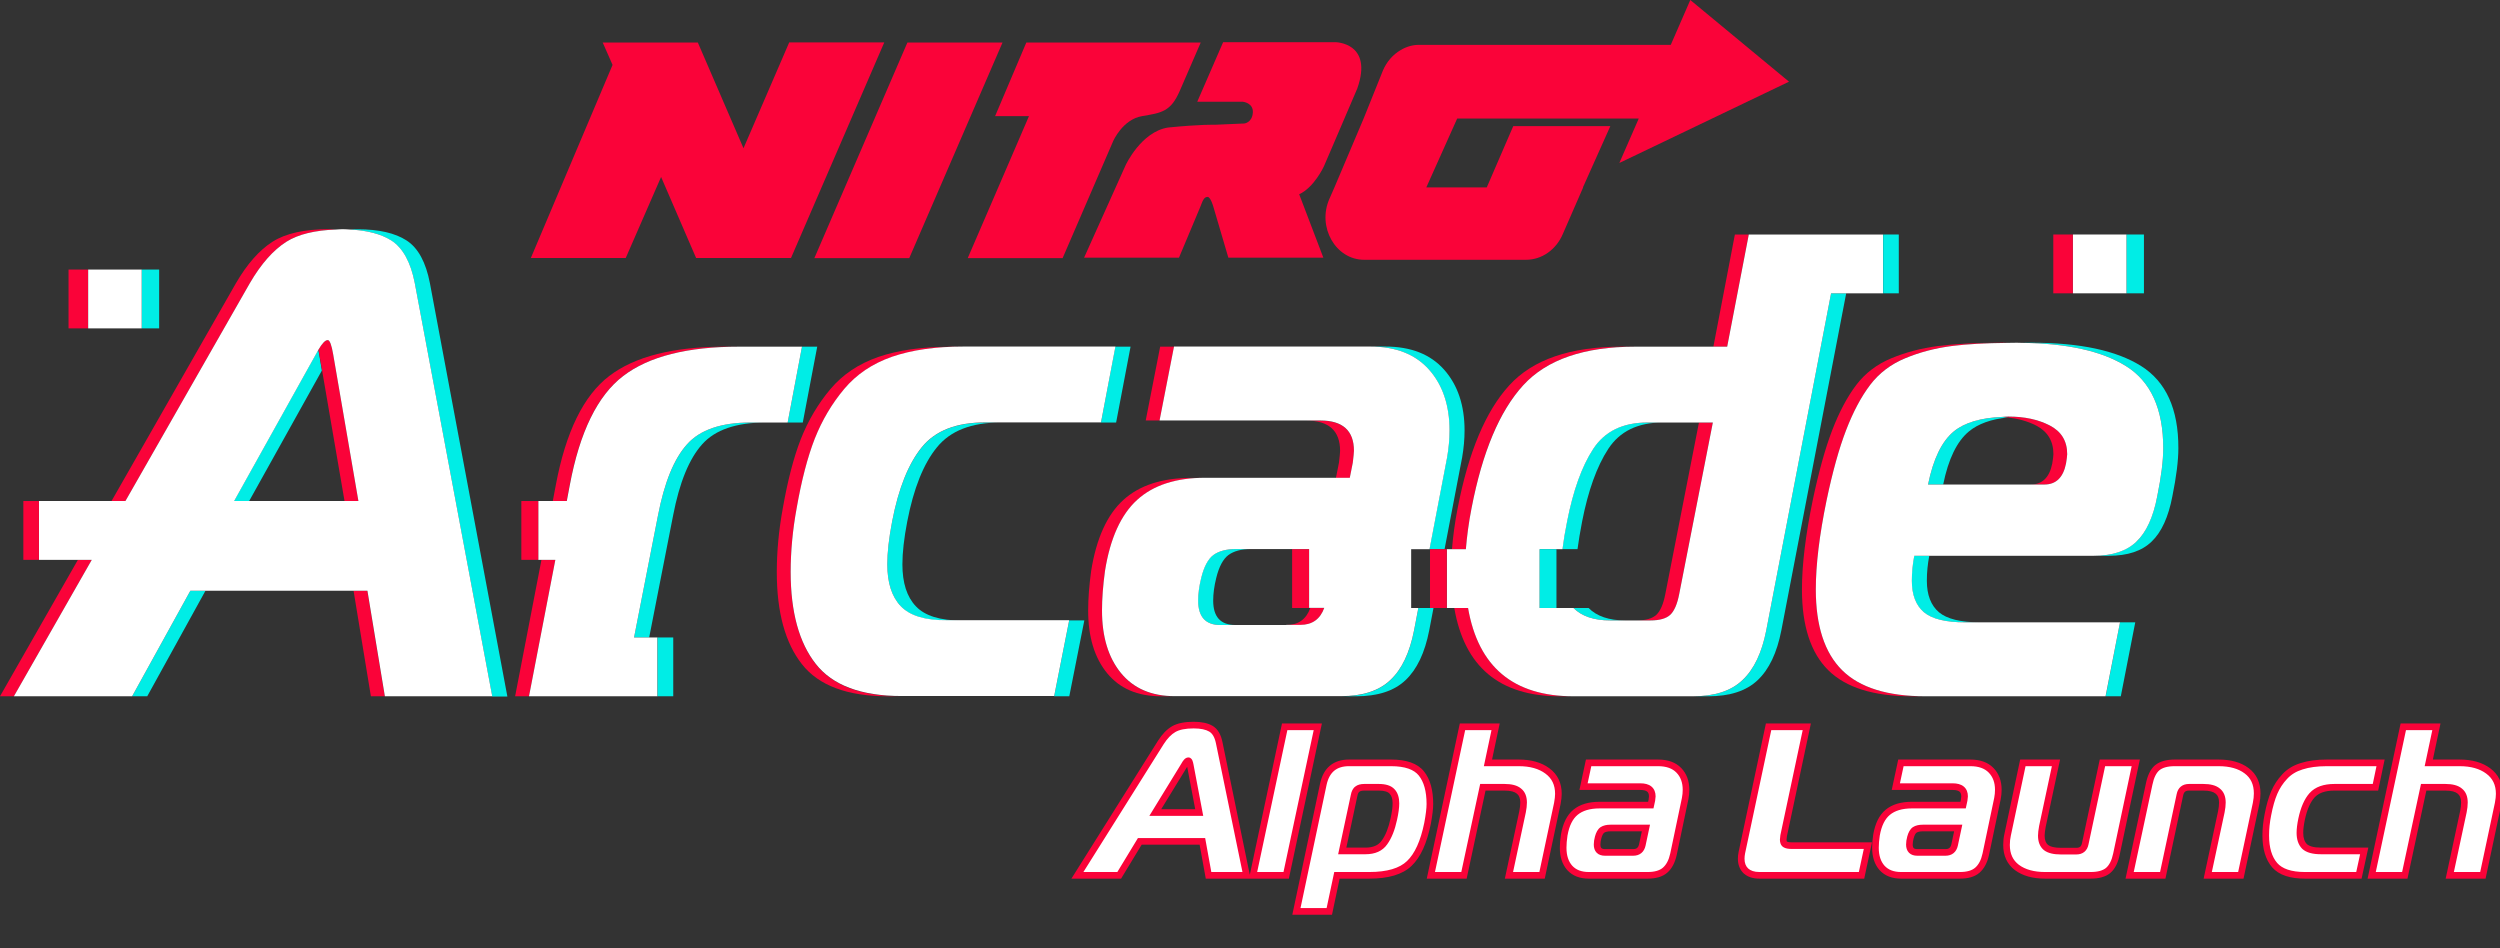 <svg width="377" height="143" viewBox="0 0 377 143" fill="none" xmlns="http://www.w3.org/2000/svg">
<rect x="0" y="0" width="377" height="143" fill="#333333" stroke="none"/>
<g clip-path="url(#clip0_5604_61147)">
<path d="M136.835 6.418L122.805 38.928H137.114L151.179 6.418H136.835Z" fill="#FA0339"/>
<path d="M119.004 6.418L112.12 22.356L105.235 6.418H90.891L92.373 9.789L80.051 38.908H94.36L99.693 26.686L104.974 38.908H119.283L133.348 6.398H119.004V6.418Z" fill="#FA0339"/>
<path d="M269.782 12.318L254.898 0L251.953 6.762H224.694H214.097H213.993C212.999 6.762 212.058 7.05 211.222 7.548C210.071 8.218 209.113 9.291 208.538 10.651L205.644 17.854L201.217 28.295L200.485 29.962C198.586 34.215 201.409 39.176 205.714 39.176H230.114C232.502 39.176 234.663 37.663 235.674 35.287L238.742 28.257H238.707L242.837 19.023H228.197L224.206 28.257H215.091L219.744 17.874H247.125L244.197 24.578L269.782 12.318Z" fill="#FA0339"/>
<path d="M172.232 17.51C175.177 17.012 176.537 16.839 177.896 13.736L181.068 6.418H154.768L150.062 17.51H155.169L152.398 23.947L145.932 38.928H160.241L167.857 21.303C167.857 21.303 169.269 18.008 172.232 17.51Z" fill="#FA0339"/>
<path d="M199.63 25.116L200.85 22.281L204.667 13.373C207.141 6.419 201.39 6.361 201.39 6.361H198.933H184.449L180.545 15.346H187.43C187.43 15.346 189.033 15.499 188.928 16.994C188.824 18.488 187.656 18.622 187.656 18.622L183.229 18.813C183.229 18.813 181.068 18.737 176.118 19.235C172.075 19.886 169.757 24.886 169.757 24.886L163.482 38.852H177.791L181.033 31.131C181.033 31.112 181.051 31.093 181.051 31.074C181.417 30.097 181.626 29.695 182.114 29.695C182.549 29.695 182.95 31.093 182.95 31.093L185.234 38.852H199.56L195.917 29.292C198.166 28.277 199.63 25.116 199.63 25.116Z" fill="#FA0339"/>
<path d="M221.902 76.647C223.541 68.16 226.12 61.973 229.693 58.103C233.249 54.214 238.896 52.279 246.616 52.279H244.525C236.804 52.279 231.157 54.214 227.602 58.103C224.046 61.992 221.449 68.16 219.811 76.647C219.375 78.869 219.114 80.919 218.957 82.816H221.048C221.205 80.919 221.484 78.869 221.902 76.647Z" fill="#FA0339"/>
<path d="M263.712 35.363H261.621L258.379 52.279H260.453L263.712 35.363Z" fill="#FA0339"/>
<path d="M221.396 91.686H219.305C220.838 100.555 226.119 105 235.217 105H237.309C228.211 105 222.912 100.555 221.396 91.686Z" fill="#FA0339"/>
<path d="M253.222 89.579L258.294 63.717H256.203L251.131 89.579C250.834 91.111 250.381 92.146 249.771 92.721C249.161 93.276 248.168 93.564 246.791 93.564H248.882C250.277 93.564 251.27 93.276 251.863 92.721C252.473 92.146 252.926 91.111 253.222 89.579Z" fill="#FA0339"/>
<path d="M276.122 44.234L266.345 95.058C265.683 98.449 264.497 100.939 262.772 102.568C261.047 104.196 258.572 105.001 255.312 105.001H257.596C260.855 105.001 263.347 104.196 265.055 102.568C266.781 100.939 267.966 98.449 268.628 95.058L278.406 44.234H276.122Z" fill="#00EDE6"/>
<path d="M237.273 91.686C238.511 92.931 240.358 93.563 242.816 93.563H245.099C242.642 93.563 240.794 92.931 239.557 91.686H237.273Z" fill="#00EDE6"/>
<path d="M238.584 78.638C239.49 74.002 240.797 70.343 242.523 67.7C244.248 65.056 246.967 63.715 250.714 63.715H248.431C244.684 63.715 241.965 65.037 240.24 67.7C238.514 70.343 237.207 74.002 236.301 78.638C235.987 80.171 235.76 81.569 235.604 82.814H237.887C238.061 81.55 238.288 80.171 238.584 78.638Z" fill="#00EDE6"/>
<path d="M266.349 95.057L276.126 44.233H278.41H283.969V35.363H280.118H277.834H275.743H275.098H266H264.292H263.717L260.458 52.279H258.367H248.903H246.62C238.899 52.279 233.252 54.214 229.696 58.103C226.141 61.992 223.544 68.16 221.906 76.647C221.47 78.869 221.208 80.919 221.052 82.815H218.96H218.176V91.685H219.291H221.383C222.916 100.555 228.197 104.999 237.295 104.999H239.578H253.208H255.299C258.558 104.999 261.051 104.195 262.759 102.566C264.501 100.938 265.687 98.428 266.349 95.057ZM246.794 93.562H245.103H242.82C240.363 93.562 238.515 92.93 237.278 91.685H234.733H232.189V82.815H234.733H235.622C235.779 81.57 236.005 80.172 236.319 78.639C237.225 74.003 238.533 70.344 240.258 67.7C241.983 65.057 244.702 63.716 248.45 63.716H250.733H256.205H258.297L253.225 89.578C252.929 91.11 252.476 92.145 251.866 92.72C251.256 93.275 250.262 93.562 248.885 93.562H246.794Z" fill="white"/>
<path d="M24.001 40.65H21.369V49.52H24.001V40.65Z" fill="#00EDE6"/>
<path d="M13.281 40.65H10.336V49.52H13.281V40.65Z" fill="#FA0339"/>
<path d="M15.929 49.52H18.404H21.366V40.65H18.404H15.929H13.297V49.52H15.929Z" fill="white"/>
<path d="M61.314 36.264C59.571 35.134 57.114 34.578 53.976 34.578C53.558 34.578 53.192 34.616 52.809 34.636C55.406 34.751 57.497 35.287 59.013 36.283C60.756 37.413 61.941 39.559 62.551 42.758L74.228 105.038H76.512L64.834 42.72C64.224 39.54 63.057 37.394 61.314 36.264Z" fill="#00EDE6"/>
<path d="M19.92 105H22.203L30.987 89.08H28.704L19.92 105Z" fill="#00EDE6"/>
<path d="M48.136 53.466C48.084 53.198 48.049 52.968 47.997 52.738C47.875 52.968 47.735 53.179 47.596 53.466L35.291 75.554H37.574L48.537 55.88L48.136 53.466Z" fill="#00EDE6"/>
<path d="M121.059 63.716L123.237 52.279H120.937L118.775 63.716H121.059Z" fill="#00EDE6"/>
<path d="M103.613 66.991C101.661 69.175 100.18 72.757 99.221 77.738L95.613 96.129H96.38H97.896L101.504 77.738C102.463 72.757 103.927 69.175 105.896 66.991C107.848 64.807 111.038 63.715 115.447 63.715H113.164C108.755 63.715 105.565 64.807 103.613 66.991Z" fill="#00EDE6"/>
<path d="M161.25 104.997L163.516 93.561H161.233L158.967 104.997H161.25Z" fill="#00EDE6"/>
<path d="M141.293 67.451C143.315 64.96 146.504 63.715 150.844 63.715H148.561C144.221 63.715 141.032 64.96 139.01 67.451C136.988 69.941 135.489 73.677 134.531 78.638C134.043 81.167 133.799 83.312 133.799 85.113C133.799 87.891 134.479 89.998 135.838 91.435C137.197 92.853 139.498 93.581 142.757 93.581H145.04C141.781 93.581 139.481 92.872 138.121 91.435C136.762 90.017 136.082 87.91 136.082 85.113C136.082 83.332 136.326 81.167 136.814 78.638C137.773 73.657 139.271 69.922 141.293 67.451Z" fill="#00EDE6"/>
<path d="M168.311 63.716L170.489 52.279H168.189L166.027 63.716H168.311Z" fill="#00EDE6"/>
<path d="M322.903 55.211C319.155 52.854 313.665 51.685 306.432 51.685C305.909 51.685 305.421 51.705 304.916 51.705C311.766 51.781 317.012 52.95 320.602 55.211C324.349 57.567 326.214 61.685 326.214 67.586C326.214 69.444 325.918 71.858 325.308 74.847C324.698 77.969 323.669 80.23 322.188 81.666C320.706 83.084 318.545 83.812 315.722 83.812H318.005C320.846 83.812 322.99 83.103 324.471 81.666C325.953 80.249 326.998 77.969 327.591 74.847C328.201 71.858 328.497 69.444 328.497 67.586C328.515 61.685 326.632 57.567 322.903 55.211Z" fill="#00EDE6"/>
<path d="M319.818 104.999L321.997 93.85H319.696L317.535 104.999H319.818Z" fill="#00EDE6"/>
<path d="M288.287 87.586C288.287 89.713 288.897 91.284 290.1 92.318C291.302 93.353 293.394 93.851 296.339 93.851H298.622C295.659 93.851 293.585 93.334 292.383 92.318C291.18 91.284 290.57 89.713 290.57 87.586C290.57 86.322 290.692 85.058 290.936 83.812H288.653C288.409 85.077 288.287 86.322 288.287 87.586Z" fill="#00EDE6"/>
<path d="M296.918 65.057C298.312 63.907 300.282 63.199 302.809 62.95C302.512 62.911 302.199 62.892 301.885 62.873C298.713 63.007 296.273 63.716 294.635 65.057C292.822 66.551 291.532 69.214 290.748 73.065H293.031C293.816 69.214 295.105 66.551 296.918 65.057Z" fill="#00EDE6"/>
<path d="M13.298 84.424H11.747L0 104.999H2.091L13.838 84.424H13.298Z" fill="#FA0339"/>
<path d="M37.663 42.719C39.354 39.808 41.201 37.719 43.188 36.455C44.983 35.325 47.476 34.731 50.63 34.616C50.282 34.597 49.968 34.559 49.602 34.559C45.924 34.559 43.084 35.191 41.097 36.455C39.11 37.719 37.262 39.808 35.572 42.719L16.818 75.555H18.91L37.663 42.719Z" fill="#FA0339"/>
<path d="M49.429 51.283C49.028 51.283 48.558 51.781 48.018 52.739C48.07 52.969 48.105 53.18 48.157 53.467L48.575 55.881L51.956 75.555H54.048L50.248 53.467C50.005 52.011 49.726 51.283 49.429 51.283Z" fill="#FA0339"/>
<path d="M53.316 89.08L55.931 105H58.022L55.39 89.08H53.316Z" fill="#FA0339"/>
<path d="M81.653 84.424L77.68 104.999H79.771L83.745 84.424H81.653Z" fill="#FA0339"/>
<path d="M85.453 75.555L85.906 73.16C87.405 65.134 90.106 59.655 93.958 56.705C97.81 53.754 103.648 52.279 111.422 52.279H109.33C101.54 52.279 95.718 53.754 91.867 56.705C87.997 59.655 85.313 65.153 83.814 73.16L83.361 75.555H84.634H85.453Z" fill="#FA0339"/>
<path d="M119.232 86.301C119.232 83.178 119.528 79.96 120.138 76.645C120.87 72.469 121.777 68.983 122.857 66.205C123.938 63.427 125.419 60.918 127.302 58.695C129.166 56.473 131.589 54.845 134.535 53.829C137.497 52.795 141.088 52.297 145.306 52.297H143.214C138.996 52.297 135.406 52.814 132.443 53.829C129.48 54.864 127.075 56.473 125.21 58.695C123.345 60.918 121.864 63.427 120.766 66.205C119.685 68.983 118.779 72.469 118.047 76.645C117.437 79.96 117.141 83.178 117.141 86.301C117.141 92.335 118.413 96.971 120.94 100.17C123.467 103.389 127.79 104.998 133.89 104.998H135.981C129.881 104.998 125.576 103.389 123.032 100.17C120.504 96.952 119.232 92.335 119.232 86.301Z" fill="#FA0339"/>
<path d="M194.853 82.814V91.684H197.398V82.814H188.648H194.853Z" fill="#FA0339"/>
<path d="M166.185 92.068C166.185 90.268 166.342 88.294 166.638 86.091C167.423 81.187 169.044 77.624 171.484 75.402C173.924 73.18 177.357 72.068 181.749 72.068H179.658C175.248 72.068 171.832 73.18 169.392 75.402C166.952 77.624 165.331 81.187 164.547 86.091C164.251 88.275 164.094 90.268 164.094 92.068C164.094 96.053 165.052 99.195 166.952 101.513C168.852 103.831 171.553 104.999 175.056 104.999H177.148C173.645 104.999 170.943 103.831 169.044 101.513C167.126 99.195 166.185 96.034 166.185 92.068Z" fill="#FA0339"/>
<path d="M174.952 52.279L172.773 63.41H174.865L177.043 52.279H174.952Z" fill="#FA0339"/>
<path d="M199.683 91.686H197.592C196.982 93.391 195.779 94.253 193.967 94.253H196.058C197.853 94.253 199.073 93.391 199.683 91.686Z" fill="#FA0339"/>
<path d="M204.005 69.788C204.127 68.868 204.179 68.255 204.179 68.006C204.179 64.96 202.488 63.428 199.107 63.428H197.016C200.397 63.428 202.087 64.96 202.087 68.006C202.087 68.275 202.018 68.868 201.913 69.788L201.46 72.068H203.551L204.005 69.788Z" fill="#FA0339"/>
<path d="M311.556 69.885C311.678 69.215 311.73 68.755 311.73 68.487C311.73 66.495 310.859 65.058 309.098 64.157C307.355 63.257 305.264 62.816 302.859 62.816C302.51 62.816 302.214 62.855 301.883 62.874C302.197 62.893 302.51 62.912 302.807 62.95C304.375 63.142 305.787 63.525 307.024 64.157C308.767 65.058 309.656 66.495 309.656 68.487C309.656 68.755 309.586 69.215 309.482 69.885C309.063 72.012 307.965 73.065 306.223 73.065H308.314C310.039 73.065 311.137 72.012 311.556 69.885Z" fill="#FA0339"/>
<path d="M273.826 88.889C273.826 85.172 274.366 80.709 275.447 75.46C276.353 71.149 277.329 67.624 278.392 64.866C279.455 62.107 280.658 59.846 282.017 58.046C283.377 56.264 285.137 54.904 287.316 54.023C289.494 53.122 291.83 52.509 294.322 52.184C296.518 51.896 299.359 51.743 302.758 51.705C302.514 51.705 302.287 51.685 302.043 51.685C298 51.685 294.723 51.858 292.231 52.184C289.721 52.509 287.385 53.122 285.224 54.023C283.046 54.923 281.285 56.264 279.926 58.046C278.566 59.846 277.364 62.107 276.301 64.866C275.238 67.624 274.262 71.149 273.355 75.46C272.275 80.709 271.734 85.172 271.734 88.889C271.734 94.387 273.059 98.448 275.708 101.073C278.357 103.697 282.558 105 288.292 105H290.383C284.649 105 280.449 103.697 277.8 101.073C275.15 98.448 273.826 94.387 273.826 88.889Z" fill="#FA0339"/>
<path d="M59.014 36.264C57.48 35.287 55.389 34.75 52.809 34.616C52.444 34.597 52.078 34.559 51.694 34.559C51.311 34.559 50.98 34.597 50.631 34.616C47.476 34.731 44.984 35.325 43.189 36.455C41.202 37.719 39.355 39.808 37.664 42.719L18.911 75.555H16.819H13.299H5.874V84.424H11.747H13.281H13.839L2.092 104.999H4.375H17.83H19.921L28.706 89.08H30.989H53.315H55.406L58.038 104.999H60.321H72.138H74.23L62.552 42.719C61.942 39.539 60.757 37.394 59.014 36.264ZM51.956 75.555H37.594H35.311L47.616 53.467C47.755 53.198 47.877 52.969 48.017 52.739C48.574 51.781 49.045 51.283 49.428 51.283C49.725 51.283 50.004 52.011 50.248 53.467L54.047 75.555H51.956Z" fill="white"/>
<path d="M120.938 52.279H118.847H113.723H111.44C103.649 52.279 97.828 53.754 93.976 56.705C90.107 59.655 87.423 65.153 85.924 73.16L85.471 75.555H84.651H83.379H81.166V84.425H81.654H83.745L79.772 105H82.055H83.623H91.78H93.871H96.154H96.381H99.152V96.13H97.897H96.381H95.614L99.222 77.739C100.181 72.758 101.645 69.176 103.614 66.992C105.566 64.808 108.756 63.716 113.165 63.716H115.448H116.686H118.777L120.938 52.279Z" fill="white"/>
<path d="M135.842 91.417C134.483 89.999 133.803 87.892 133.803 85.095C133.803 83.313 134.047 81.149 134.535 78.62C135.493 73.639 136.992 69.923 139.014 67.432C141.036 64.942 144.225 63.697 148.565 63.697H150.848H163.937H166.029L168.207 52.26H166.116H147.589H145.306C141.088 52.26 137.498 52.777 134.535 53.792C131.572 54.827 129.167 56.436 127.302 58.658C125.437 60.88 123.956 63.39 122.858 66.168C121.777 68.946 120.871 72.432 120.139 76.608C119.529 79.923 119.232 83.141 119.232 86.264C119.232 92.298 120.505 96.934 123.032 100.133C125.559 103.352 129.881 104.961 135.981 104.961H138.265H156.879H158.97L161.236 93.524H159.144H145.062H142.779C139.502 93.562 137.201 92.835 135.842 91.417Z" fill="white"/>
<path d="M325.309 74.847C325.919 71.858 326.215 69.444 326.215 67.586C326.215 61.685 324.35 57.548 320.603 55.211C316.995 52.95 311.767 51.781 304.917 51.705C304.656 51.705 304.412 51.685 304.133 51.685C303.645 51.685 303.209 51.705 302.756 51.705C299.357 51.743 296.516 51.896 294.32 52.184C291.811 52.509 289.475 53.122 287.314 54.023C285.135 54.923 283.375 56.264 282.016 58.046C280.656 59.846 279.454 62.107 278.391 64.866C277.327 67.624 276.351 71.149 275.445 75.46C274.364 80.709 273.824 85.172 273.824 88.889C273.824 94.387 275.149 98.448 277.798 101.073C280.447 103.697 284.647 105 290.382 105H292.665H315.427H317.518L319.697 93.85H317.605H298.643H296.36C293.397 93.85 291.323 93.333 290.12 92.318C288.918 91.283 288.308 89.712 288.308 87.586C288.308 86.322 288.43 85.057 288.674 83.812H290.957H313.632H315.723C318.564 83.812 320.708 83.103 322.189 81.666C323.67 80.249 324.716 77.969 325.309 74.847ZM306.207 73.065H293.031H290.748C291.532 69.214 292.822 66.551 294.634 65.057C296.272 63.716 298.713 63.007 301.885 62.873C302.216 62.854 302.512 62.816 302.861 62.816C305.266 62.816 307.357 63.256 309.1 64.157C310.843 65.057 311.732 66.494 311.732 68.486C311.732 68.754 311.662 69.214 311.557 69.885C311.139 72.011 310.041 73.065 308.298 73.065H306.207Z" fill="white"/>
<path d="M323.306 35.363H320.674V44.233H323.306V35.363Z" fill="#00EDE6"/>
<path d="M312.584 35.363H309.639V44.233H312.584V35.363Z" fill="#FA0339"/>
<path d="M315.233 44.233H317.726H320.671V35.363H317.726H315.233H312.602V44.233H315.233Z" fill="white"/>
<path d="M234.713 82.814H232.186V91.684H234.713V82.814Z" fill="#00EDE6"/>
<path d="M218.573 64.903C218.573 66.225 218.451 67.585 218.207 68.984L215.558 82.815H217.841L220.49 68.984C220.734 67.585 220.856 66.225 220.856 64.903C220.856 61.13 219.828 58.064 217.772 55.746C215.715 53.428 212.77 52.26 208.9 52.26H206.617C210.486 52.26 213.432 53.428 215.488 55.746C217.562 58.084 218.573 61.13 218.573 64.903Z" fill="#00EDE6"/>
<path d="M213.888 91.686L213.243 95.057C212.581 98.448 211.396 100.938 209.67 102.567C207.945 104.195 205.453 105 202.211 105H204.494C207.753 105 210.246 104.195 211.954 102.567C213.679 100.938 214.864 98.448 215.527 95.057L216.171 91.686H215.631H213.888Z" fill="#00EDE6"/>
<path d="M182.949 90.573C182.949 89.519 183.106 88.389 183.402 87.182C183.821 85.458 184.448 84.289 185.25 83.695C186.069 83.101 187.202 82.795 188.648 82.795H186.365C184.919 82.795 183.786 83.101 182.967 83.695C182.147 84.289 181.537 85.458 181.119 87.182C180.823 88.37 180.666 89.5 180.666 90.573C180.666 93.025 181.781 94.251 184.012 94.251H186.296C184.065 94.251 182.949 93.025 182.949 90.573Z" fill="#00EDE6"/>
<path d="M213.239 95.057L213.884 91.685H212.804V82.815H215.575L218.224 68.984C218.468 67.585 218.59 66.225 218.59 64.903C218.59 61.13 217.562 58.064 215.505 55.746C213.448 53.428 210.503 52.26 206.634 52.26H179.323H177.04L174.861 63.409H177.144H197.013H199.105C202.486 63.409 204.176 64.942 204.176 67.988C204.176 68.256 204.107 68.85 204.002 69.769L203.549 72.049H201.457H184.029H181.746C177.336 72.049 173.92 73.16 171.48 75.382C169.04 77.605 167.419 81.168 166.635 86.072C166.339 88.256 166.182 90.248 166.182 92.049C166.182 96.034 167.14 99.175 169.04 101.493C170.94 103.811 173.641 104.98 177.144 104.98H179.428H200.115H202.207C205.466 104.98 207.958 104.175 209.666 102.547C211.392 100.938 212.577 98.428 213.239 95.057ZM193.963 94.252H186.312H184.029C181.798 94.252 180.682 93.026 180.682 90.574C180.682 89.52 180.839 88.39 181.136 87.183C181.554 85.459 182.181 84.29 182.983 83.697C183.802 83.103 184.935 82.796 186.382 82.796H188.665H197.414V91.666H197.606H199.697C199.087 93.371 197.885 94.233 196.072 94.233H193.963V94.252Z" fill="white"/>
<path d="M215.645 82.814V91.684H216.167H218.172V82.814H215.645Z" fill="#FA0339"/>
<path d="M81.164 75.555H78.619V84.424H81.164V75.555Z" fill="#FA0339"/>
<path d="M5.872 75.555H3.52V84.424H5.872V75.555Z" fill="#FA0339"/>
<path d="M101.525 96.129H99.172V104.999H101.525V96.129Z" fill="#00EDE6"/>
<path d="M286.337 35.363H283.984V44.233H286.337V35.363Z" fill="#00EDE6"/>
</g>
<path d="M162.473 132L175.049 111.968C175.646 111.029 176.297 110.357 177.001 109.952C177.705 109.547 178.708 109.344 180.009 109.344C181.118 109.344 181.982 109.525 182.601 109.888C183.22 110.251 183.636 110.944 183.849 111.968L187.977 132H182.249L181.321 126.88H171.881L168.777 132H162.473ZM178.569 115.424L174.217 122.528H180.841L179.497 115.424C179.412 114.955 179.316 114.72 179.209 114.72C179.038 114.72 178.825 114.955 178.569 115.424ZM188.963 132L193.731 109.6H198.723L193.955 132H188.963ZM203.434 115.04H209.77C211.968 115.04 213.493 115.573 214.346 116.64C215.2 117.707 215.626 119.243 215.626 121.248C215.626 121.931 215.509 122.901 215.274 124.16C214.698 126.997 213.781 129.013 212.522 130.208C211.285 131.403 209.269 132 206.474 132H201.61L200.458 137.44H195.498L199.562 118.24C200.032 116.107 201.322 115.04 203.434 115.04ZM204.202 119.936L202.41 128.32H205.93C207.232 128.32 208.181 127.893 208.778 127.04C209.397 126.187 209.866 125.013 210.186 123.52C210.4 122.56 210.506 121.771 210.506 121.152C210.506 120.363 210.314 119.765 209.93 119.36C209.546 118.933 208.874 118.72 207.914 118.72H205.738C205.269 118.72 204.917 118.816 204.682 119.008C204.448 119.179 204.288 119.488 204.202 119.936ZM215.775 132L220.543 109.6H225.535L224.383 115.04H229.023C230.815 115.04 232.255 115.445 233.343 116.256C234.453 117.067 235.007 118.219 235.007 119.712C235.007 120.096 234.954 120.576 234.847 121.152L232.543 132H227.551L229.599 122.432C229.706 121.899 229.759 121.429 229.759 121.024C229.759 120.235 229.525 119.659 229.055 119.296C228.607 118.912 227.882 118.72 226.879 118.72H223.615L220.767 132H215.775ZM239.564 115.04H250.028C251.393 115.04 252.439 115.413 253.164 116.16C253.889 116.907 254.252 117.888 254.252 119.104C254.252 119.531 254.209 119.968 254.124 120.416L252.364 128.8C252.129 129.888 251.703 130.699 251.084 131.232C250.487 131.744 249.612 132 248.46 132H239.596C238.359 132 237.399 131.627 236.716 130.88C236.055 130.133 235.724 129.12 235.724 127.84C235.724 127.264 235.777 126.624 235.884 125.92C236.161 124.341 236.727 123.2 237.58 122.496C238.455 121.771 239.671 121.408 241.228 121.408H248.94L249.1 120.672C249.143 120.373 249.164 120.181 249.164 120.096C249.164 119.115 248.567 118.624 247.372 118.624H238.796L239.564 115.04ZM248.204 124.864H242.86C242.348 124.864 241.943 124.96 241.644 125.152C241.367 125.344 241.153 125.717 241.004 126.272C240.897 126.656 240.844 127.019 240.844 127.36C240.844 128.149 241.239 128.544 242.028 128.544H246.284C247.031 128.544 247.489 128.171 247.66 127.424L248.204 124.864ZM280.719 132H265.327C264.452 132 263.769 131.776 263.279 131.328C262.809 130.88 262.575 130.272 262.575 129.504C262.575 129.205 262.607 128.896 262.671 128.576L266.703 109.6H272.463L268.975 126.016C268.932 126.315 268.911 126.517 268.911 126.624C268.911 126.965 269.007 127.2 269.199 127.328C269.391 127.456 269.711 127.52 270.159 127.52H281.679L280.719 132ZM286.658 115.04H297.122C298.487 115.04 299.533 115.413 300.258 116.16C300.983 116.907 301.346 117.888 301.346 119.104C301.346 119.531 301.303 119.968 301.218 120.416L299.458 128.8C299.223 129.888 298.797 130.699 298.178 131.232C297.581 131.744 296.706 132 295.554 132H286.69C285.453 132 284.493 131.627 283.81 130.88C283.149 130.133 282.818 129.12 282.818 127.84C282.818 127.264 282.871 126.624 282.978 125.92C283.255 124.341 283.821 123.2 284.674 122.496C285.549 121.771 286.765 121.408 288.322 121.408H296.034L296.194 120.672C296.237 120.373 296.258 120.181 296.258 120.096C296.258 119.115 295.661 118.624 294.466 118.624H285.89L286.658 115.04ZM295.298 124.864H289.954C289.442 124.864 289.037 124.96 288.738 125.152C288.461 125.344 288.247 125.717 288.098 126.272C287.991 126.656 287.938 127.019 287.938 127.36C287.938 128.149 288.333 128.544 289.122 128.544H293.378C294.125 128.544 294.583 128.171 294.754 127.424L295.298 124.864ZM322.072 115.04L319.16 128.8C318.925 129.931 318.509 130.752 317.912 131.264C317.314 131.755 316.429 132 315.256 132H308.408C306.637 132 305.218 131.605 304.152 130.816C303.106 130.027 302.584 128.896 302.584 127.424C302.584 126.891 302.637 126.389 302.744 125.92L305.048 115.04H310.04L307.992 124.64C307.885 125.216 307.832 125.675 307.832 126.016C307.832 126.827 308.066 127.424 308.536 127.808C309.005 128.171 309.752 128.352 310.776 128.352H313.112C313.858 128.352 314.306 127.979 314.456 127.232L317.048 115.04H322.072ZM321.15 132L324.094 118.24C324.329 117.088 324.734 116.267 325.31 115.776C325.908 115.285 326.793 115.04 327.966 115.04H334.558C336.329 115.04 337.737 115.435 338.782 116.224C339.849 117.013 340.382 118.155 340.382 119.648C340.382 120.117 340.329 120.619 340.222 121.152L337.918 132H332.926L334.974 122.432C335.081 121.899 335.134 121.429 335.134 121.024C335.134 120.235 334.9 119.659 334.43 119.296C333.982 118.912 333.257 118.72 332.254 118.72H330.11C329.342 118.72 328.884 119.093 328.734 119.84L326.142 132H321.15ZM355.723 132H347.595C345.44 132 343.915 131.488 343.019 130.464C342.123 129.419 341.675 127.925 341.675 125.984C341.675 124.981 341.782 123.947 341.995 122.88C342.251 121.536 342.571 120.416 342.955 119.52C343.339 118.624 343.862 117.824 344.523 117.12C345.184 116.395 346.038 115.872 347.083 115.552C348.128 115.211 349.398 115.04 350.891 115.04H358.987L358.219 118.72H352.043C350.507 118.72 349.376 119.125 348.651 119.936C347.947 120.725 347.424 121.92 347.083 123.52C346.912 124.331 346.827 125.024 346.827 125.6C346.827 126.496 347.062 127.179 347.531 127.648C348.022 128.096 348.843 128.32 349.995 128.32H356.523L355.723 132ZM357.65 132L362.418 109.6H367.41L366.258 115.04H370.898C372.69 115.04 374.13 115.445 375.218 116.256C376.328 117.067 376.882 118.219 376.882 119.712C376.882 120.096 376.829 120.576 376.722 121.152L374.418 132H369.426L371.474 122.432C371.581 121.899 371.634 121.429 371.634 121.024C371.634 120.235 371.4 119.659 370.93 119.296C370.482 118.912 369.757 118.72 368.754 118.72H365.49L362.642 132H357.65Z" fill="white"/>
<path d="M162.473 132L162.049 131.734L161.569 132.5H162.473V132ZM175.049 111.968L174.627 111.7L174.625 111.702L175.049 111.968ZM182.601 109.888L182.854 109.457V109.457L182.601 109.888ZM183.849 111.968L184.339 111.867L184.338 111.866L183.849 111.968ZM187.977 132V132.5H188.59L188.467 131.899L187.977 132ZM182.249 132L181.757 132.089L181.831 132.5H182.249V132ZM181.321 126.88L181.813 126.791L181.738 126.38H181.321V126.88ZM171.881 126.88V126.38H171.599L171.453 126.621L171.881 126.88ZM168.777 132V132.5H169.058L169.204 132.259L168.777 132ZM178.569 115.424L178.995 115.685L179.002 115.674L179.008 115.663L178.569 115.424ZM174.217 122.528L173.791 122.267L173.324 123.028H174.217V122.528ZM180.841 122.528V123.028H181.444L181.332 122.435L180.841 122.528ZM179.497 115.424L179.005 115.513L179.006 115.517L179.497 115.424ZM162.896 132.266L175.472 112.234L174.625 111.702L162.049 131.734L162.896 132.266ZM175.471 112.236C176.04 111.342 176.637 110.738 177.25 110.385L176.751 109.519C175.956 109.976 175.252 110.717 174.627 111.7L175.471 112.236ZM177.25 110.385C177.846 110.042 178.748 109.844 180.009 109.844V108.844C178.667 108.844 177.564 109.051 176.751 109.519L177.25 110.385ZM180.009 109.844C181.074 109.844 181.837 110.02 182.348 110.319L182.854 109.457C182.127 109.031 181.163 108.844 180.009 108.844V109.844ZM182.348 110.319C182.798 110.583 183.161 111.12 183.359 112.07L184.338 111.866C184.11 110.768 183.641 109.918 182.854 109.457L182.348 110.319ZM183.359 112.069L187.487 132.101L188.467 131.899L184.339 111.867L183.359 112.069ZM187.977 131.5H182.249V132.5H187.977V131.5ZM182.741 131.911L181.813 126.791L180.829 126.969L181.757 132.089L182.741 131.911ZM181.321 126.38H171.881V127.38H181.321V126.38ZM171.453 126.621L168.349 131.741L169.204 132.259L172.308 127.139L171.453 126.621ZM168.777 131.5H162.473V132.5H168.777V131.5ZM178.143 115.163L173.791 122.267L174.643 122.789L178.995 115.685L178.143 115.163ZM174.217 123.028H180.841V122.028H174.217V123.028ZM181.332 122.435L179.988 115.331L179.006 115.517L180.35 122.621L181.332 122.435ZM179.989 115.335C179.944 115.09 179.892 114.873 179.824 114.707C179.79 114.626 179.741 114.525 179.665 114.437C179.589 114.349 179.437 114.22 179.209 114.22V115.22C179.034 115.22 178.934 115.12 178.908 115.091C178.883 115.061 178.883 115.049 178.898 115.085C178.926 115.154 178.964 115.289 179.005 115.513L179.989 115.335ZM179.209 114.22C178.901 114.22 178.678 114.42 178.551 114.56C178.405 114.72 178.266 114.935 178.13 115.185L179.008 115.663C179.128 115.443 179.223 115.307 179.291 115.232C179.324 115.196 179.339 115.187 179.334 115.191C179.327 115.194 179.283 115.22 179.209 115.22V114.22ZM188.963 132L188.474 131.896L188.345 132.5H188.963V132ZM193.731 109.6V109.1H193.326L193.242 109.496L193.731 109.6ZM198.723 109.6L199.212 109.704L199.341 109.1H198.723V109.6ZM193.955 132V132.5H194.36L194.444 132.104L193.955 132ZM189.452 132.104L194.22 109.704L193.242 109.496L188.474 131.896L189.452 132.104ZM193.731 110.1H198.723V109.1H193.731V110.1ZM198.234 109.496L193.466 131.896L194.444 132.104L199.212 109.704L198.234 109.496ZM193.955 131.5H188.963V132.5H193.955V131.5ZM214.346 116.64L214.737 116.328L214.346 116.64ZM215.274 124.16L215.764 124.259L215.766 124.252L215.274 124.16ZM212.522 130.208L212.178 129.845L212.175 129.848L212.522 130.208ZM201.61 132V131.5H201.205L201.121 131.896L201.61 132ZM200.458 137.44V137.94H200.864L200.948 137.544L200.458 137.44ZM195.498 137.44L195.009 137.336L194.881 137.94H195.498V137.44ZM199.562 118.24L199.074 118.133L199.073 118.136L199.562 118.24ZM204.202 119.936L204.691 120.041L204.694 120.03L204.202 119.936ZM202.41 128.32L201.921 128.215L201.792 128.82H202.41V128.32ZM208.778 127.04L208.374 126.746L208.369 126.753L208.778 127.04ZM210.186 123.52L209.698 123.412L209.697 123.415L210.186 123.52ZM209.93 119.36L209.559 119.695L209.567 119.704L209.93 119.36ZM204.682 119.008L204.976 119.412L204.988 119.404L204.999 119.395L204.682 119.008ZM203.434 115.54H209.77V114.54H203.434V115.54ZM209.77 115.54C211.908 115.54 213.243 116.061 213.956 116.952L214.737 116.328C213.743 115.085 212.028 114.54 209.77 114.54V115.54ZM213.956 116.952C214.712 117.897 215.126 119.305 215.126 121.248H216.126C216.126 119.18 215.688 117.516 214.737 116.328L213.956 116.952ZM215.126 121.248C215.126 121.884 215.016 122.819 214.783 124.068L215.766 124.252C216.002 122.984 216.126 121.977 216.126 121.248H215.126ZM214.784 124.061C214.216 126.858 213.327 128.755 212.178 129.845L212.867 130.571C214.235 129.272 215.18 127.137 215.764 124.259L214.784 124.061ZM212.175 129.848C211.075 130.911 209.216 131.5 206.474 131.5V132.5C209.322 132.5 211.495 131.894 212.87 130.568L212.175 129.848ZM206.474 131.5H201.61V132.5H206.474V131.5ZM201.121 131.896L199.969 137.336L200.948 137.544L202.1 132.104L201.121 131.896ZM200.458 136.94H195.498V137.94H200.458V136.94ZM195.988 137.544L200.052 118.344L199.073 118.136L195.009 137.336L195.988 137.544ZM200.051 118.347C200.269 117.356 200.665 116.669 201.201 116.225C201.735 115.784 202.464 115.54 203.434 115.54V114.54C202.293 114.54 201.32 114.83 200.564 115.455C199.809 116.078 199.325 116.99 199.074 118.133L200.051 118.347ZM203.713 119.831L201.921 128.215L202.899 128.425L204.691 120.041L203.713 119.831ZM202.41 128.82H205.93V127.82H202.41V128.82ZM205.93 128.82C207.349 128.82 208.474 128.347 209.188 127.327L208.369 126.753C207.888 127.439 207.114 127.82 205.93 127.82V128.82ZM209.183 127.333C209.857 126.404 210.347 125.158 210.675 123.625L209.697 123.415C209.386 124.869 208.937 125.969 208.374 126.747L209.183 127.333ZM210.674 123.628C210.892 122.651 211.006 121.822 211.006 121.152H210.006C210.006 121.719 209.908 122.469 209.698 123.412L210.674 123.628ZM211.006 121.152C211.006 120.288 210.796 119.547 210.293 119.016L209.567 119.704C209.833 119.984 210.006 120.438 210.006 121.152H211.006ZM210.302 119.026C209.776 118.441 208.925 118.22 207.914 118.22V119.22C208.824 119.22 209.317 119.426 209.559 119.694L210.302 119.026ZM207.914 118.22H205.738V119.22H207.914V118.22ZM205.738 118.22C205.214 118.22 204.727 118.325 204.366 118.621L204.999 119.395C205.107 119.307 205.324 119.22 205.738 119.22V118.22ZM204.388 118.604C204.006 118.882 203.807 119.338 203.711 119.842L204.694 120.03C204.768 119.638 204.89 119.475 204.976 119.412L204.388 118.604ZM215.775 132L215.286 131.896L215.158 132.5H215.775V132ZM220.543 109.6V109.1H220.139L220.054 109.496L220.543 109.6ZM225.535 109.6L226.025 109.704L226.152 109.1H225.535V109.6ZM224.383 115.04L223.894 114.936L223.766 115.54H224.383V115.04ZM233.343 116.256L233.045 116.657L233.048 116.66L233.343 116.256ZM234.847 121.152L235.337 121.256L235.339 121.243L234.847 121.152ZM232.543 132V132.5H232.948L233.032 132.104L232.543 132ZM227.551 132L227.062 131.895L226.933 132.5H227.551V132ZM229.599 122.432L230.088 122.537L230.09 122.53L229.599 122.432ZM229.055 119.296L228.73 119.676L228.74 119.684L228.75 119.692L229.055 119.296ZM223.615 118.72V118.22H223.211L223.126 118.615L223.615 118.72ZM220.767 132V132.5H221.172L221.256 132.105L220.767 132ZM216.264 132.104L221.032 109.704L220.054 109.496L215.286 131.896L216.264 132.104ZM220.543 110.1H225.535V109.1H220.543V110.1ZM225.046 109.496L223.894 114.936L224.873 115.144L226.025 109.704L225.046 109.496ZM224.383 115.54H229.023V114.54H224.383V115.54ZM229.023 115.54C230.742 115.54 232.067 115.928 233.045 116.657L233.642 115.855C232.444 114.962 230.889 114.54 229.023 114.54V115.54ZM233.048 116.66C234.016 117.367 234.507 118.362 234.507 119.712H235.507C235.507 118.075 234.889 116.766 233.638 115.852L233.048 116.66ZM234.507 119.712C234.507 120.054 234.459 120.501 234.356 121.061L235.339 121.243C235.449 120.651 235.507 120.138 235.507 119.712H234.507ZM234.358 121.048L232.054 131.896L233.032 132.104L235.336 121.256L234.358 121.048ZM232.543 131.5H227.551V132.5H232.543V131.5ZM228.04 132.105L230.088 122.537L229.11 122.327L227.062 131.895L228.04 132.105ZM230.09 122.53C230.201 121.975 230.259 121.471 230.259 121.024H229.259C229.259 121.387 229.211 121.823 229.109 122.334L230.09 122.53ZM230.259 121.024C230.259 120.135 229.991 119.387 229.361 118.9L228.75 119.692C229.058 119.93 229.259 120.334 229.259 121.024H230.259ZM229.381 118.916C228.797 118.416 227.925 118.22 226.879 118.22V119.22C227.839 119.22 228.417 119.408 228.73 119.676L229.381 118.916ZM226.879 118.22H223.615V119.22H226.879V118.22ZM223.126 118.615L220.278 131.895L221.256 132.105L224.104 118.825L223.126 118.615ZM220.767 131.5H215.775V132.5H220.767V131.5ZM239.564 115.04V114.54H239.16L239.075 114.935L239.564 115.04ZM253.164 116.16L252.805 116.508L253.164 116.16ZM254.124 120.416L254.614 120.519L254.615 120.51L254.124 120.416ZM252.364 128.8L252.853 128.905L252.853 128.903L252.364 128.8ZM251.084 131.232L251.41 131.612L251.411 131.611L251.084 131.232ZM236.716 130.88L236.342 131.212L236.347 131.217L236.716 130.88ZM235.884 125.92L235.392 125.833L235.39 125.845L235.884 125.92ZM237.58 122.496L237.898 122.882L237.899 122.881L237.58 122.496ZM248.94 121.408V121.908H249.343L249.429 121.514L248.94 121.408ZM249.1 120.672L249.589 120.778L249.593 120.761L249.595 120.743L249.1 120.672ZM238.796 118.624L238.307 118.519L238.178 119.124H238.796V118.624ZM248.204 124.864L248.693 124.968L248.822 124.364H248.204V124.864ZM241.644 125.152L241.374 124.731L241.367 124.736L241.36 124.741L241.644 125.152ZM241.004 126.272L241.486 126.406L241.487 126.402L241.004 126.272ZM247.66 127.424L248.148 127.535L248.149 127.528L247.66 127.424ZM239.564 115.54H250.028V114.54H239.564V115.54ZM250.028 115.54C251.302 115.54 252.201 115.886 252.805 116.508L253.523 115.812C252.677 114.94 251.485 114.54 250.028 114.54V115.54ZM252.805 116.508C253.425 117.146 253.752 117.995 253.752 119.104H254.752C254.752 117.781 254.354 116.667 253.523 115.812L252.805 116.508ZM253.752 119.104C253.752 119.497 253.713 119.903 253.633 120.322L254.615 120.51C254.706 120.033 254.752 119.564 254.752 119.104H253.752ZM253.635 120.313L251.875 128.697L252.853 128.903L254.613 120.519L253.635 120.313ZM251.875 128.695C251.655 129.714 251.269 130.413 250.758 130.853L251.411 131.611C252.137 130.985 252.603 130.062 252.853 128.905L251.875 128.695ZM250.759 130.852C250.286 131.258 249.547 131.5 248.46 131.5V132.5C249.677 132.5 250.688 132.23 251.41 131.612L250.759 130.852ZM248.46 131.5H239.596V132.5H248.46V131.5ZM239.596 131.5C238.465 131.5 237.652 131.163 237.085 130.543L236.347 131.217C237.145 132.09 238.252 132.5 239.596 132.5V131.5ZM237.09 130.548C236.531 129.917 236.224 129.033 236.224 127.84H235.224C235.224 129.207 235.579 130.35 236.342 131.212L237.09 130.548ZM236.224 127.84C236.224 127.294 236.275 126.68 236.378 125.995L235.39 125.845C235.28 126.568 235.224 127.234 235.224 127.84H236.224ZM236.377 126.007C236.642 124.494 237.17 123.482 237.898 122.882L237.262 122.11C236.283 122.918 235.681 124.189 235.392 125.833L236.377 126.007ZM237.899 122.881C238.656 122.253 239.744 121.908 241.228 121.908V120.908C239.597 120.908 238.254 121.288 237.261 122.111L237.899 122.881ZM241.228 121.908H248.94V120.908H241.228V121.908ZM249.429 121.514L249.589 120.778L248.612 120.566L248.452 121.302L249.429 121.514ZM249.595 120.743C249.636 120.454 249.664 120.224 249.664 120.096H248.664C248.664 120.139 248.649 120.292 248.605 120.601L249.595 120.743ZM249.664 120.096C249.664 119.499 249.478 118.971 249.033 118.606C248.608 118.256 248.025 118.124 247.372 118.124V119.124C247.914 119.124 248.227 119.237 248.399 119.378C248.552 119.504 248.664 119.711 248.664 120.096H249.664ZM247.372 118.124H238.796V119.124H247.372V118.124ZM239.285 118.729L240.053 115.145L239.075 114.935L238.307 118.519L239.285 118.729ZM248.204 124.364H242.86V125.364H248.204V124.364ZM242.86 124.364C242.292 124.364 241.781 124.469 241.374 124.731L241.915 125.573C242.104 125.451 242.404 125.364 242.86 125.364V124.364ZM241.36 124.741C240.937 125.034 240.682 125.547 240.521 126.142L241.487 126.402C241.625 125.888 241.797 125.654 241.929 125.563L241.36 124.741ZM240.522 126.138C240.406 126.559 240.344 126.967 240.344 127.36H241.344C241.344 127.071 241.389 126.753 241.486 126.406L240.522 126.138ZM240.344 127.36C240.344 127.832 240.462 128.277 240.787 128.602C241.111 128.926 241.556 129.044 242.028 129.044V128.044C241.711 128.044 241.564 127.965 241.494 127.894C241.423 127.824 241.344 127.678 241.344 127.36H240.344ZM242.028 129.044H246.284V128.044H242.028V129.044ZM246.284 129.044C246.742 129.044 247.164 128.928 247.504 128.652C247.842 128.376 248.045 127.985 248.148 127.535L247.173 127.313C247.105 127.61 246.993 127.778 246.872 127.876C246.754 127.973 246.573 128.044 246.284 128.044V129.044ZM248.149 127.528L248.693 124.968L247.715 124.76L247.171 127.32L248.149 127.528ZM280.719 132V132.5H281.123L281.208 132.105L280.719 132ZM263.279 131.328L262.933 131.69L262.941 131.697L263.279 131.328ZM262.671 128.576L262.182 128.472L262.18 128.478L262.671 128.576ZM266.703 109.6V109.1H266.298L266.214 109.496L266.703 109.6ZM272.463 109.6L272.952 109.704L273.08 109.1H272.463V109.6ZM268.975 126.016L268.486 125.912L268.482 125.929L268.48 125.945L268.975 126.016ZM269.199 127.328L269.476 126.912L269.199 127.328ZM281.679 127.52L282.168 127.625L282.297 127.02H281.679V127.52ZM280.719 131.5H265.327V132.5H280.719V131.5ZM265.327 131.5C264.536 131.5 263.988 131.299 263.616 130.959L262.941 131.697C263.55 132.253 264.368 132.5 265.327 132.5V131.5ZM263.624 130.966C263.271 130.63 263.075 130.163 263.075 129.504H262.075C262.075 130.381 262.347 131.13 262.933 131.69L263.624 130.966ZM263.075 129.504C263.075 129.241 263.103 128.965 263.161 128.674L262.18 128.478C262.11 128.827 262.075 129.17 262.075 129.504H263.075ZM263.16 128.68L267.192 109.704L266.214 109.496L262.182 128.472L263.16 128.68ZM266.703 110.1H272.463V109.1H266.703V110.1ZM271.974 109.496L268.486 125.912L269.464 126.12L272.952 109.704L271.974 109.496ZM268.48 125.945C268.438 126.24 268.411 126.476 268.411 126.624H269.411C269.411 126.558 269.426 126.39 269.47 126.087L268.48 125.945ZM268.411 126.624C268.411 127.047 268.532 127.484 268.921 127.744L269.476 126.912C269.471 126.909 269.46 126.901 269.445 126.867C269.429 126.826 269.411 126.751 269.411 126.624H268.411ZM268.921 127.744C269.242 127.958 269.69 128.02 270.159 128.02V127.02C269.731 127.02 269.539 126.954 269.476 126.912L268.921 127.744ZM270.159 128.02H281.679V127.02H270.159V128.02ZM281.19 127.415L280.23 131.895L281.208 132.105L282.168 127.625L281.19 127.415ZM286.658 115.04V114.54H286.254L286.169 114.935L286.658 115.04ZM300.258 116.16L299.899 116.508L300.258 116.16ZM301.218 120.416L301.707 120.519L301.709 120.51L301.218 120.416ZM299.458 128.8L299.947 128.905L299.947 128.903L299.458 128.8ZM298.178 131.232L298.503 131.612L298.504 131.611L298.178 131.232ZM283.81 130.88L283.436 131.212L283.441 131.217L283.81 130.88ZM282.978 125.92L282.485 125.833L282.484 125.845L282.978 125.92ZM284.674 122.496L284.992 122.882L284.993 122.881L284.674 122.496ZM296.034 121.408V121.908H296.437L296.522 121.514L296.034 121.408ZM296.194 120.672L296.682 120.778L296.686 120.761L296.689 120.743L296.194 120.672ZM285.89 118.624L285.401 118.519L285.271 119.124H285.89V118.624ZM295.298 124.864L295.787 124.968L295.915 124.364H295.298V124.864ZM288.738 125.152L288.467 124.731L288.46 124.736L288.453 124.741L288.738 125.152ZM288.098 126.272L288.58 126.406L288.581 126.402L288.098 126.272ZM294.754 127.424L295.241 127.535L295.243 127.528L294.754 127.424ZM286.658 115.54H297.122V114.54H286.658V115.54ZM297.122 115.54C298.396 115.54 299.295 115.886 299.899 116.508L300.617 115.812C299.77 114.94 298.578 114.54 297.122 114.54V115.54ZM299.899 116.508C300.519 117.146 300.846 117.995 300.846 119.104H301.846C301.846 117.781 301.448 116.667 300.617 115.812L299.899 116.508ZM300.846 119.104C300.846 119.497 300.807 119.903 300.727 120.322L301.709 120.51C301.8 120.033 301.846 119.564 301.846 119.104H300.846ZM300.729 120.313L298.969 128.697L299.947 128.903L301.707 120.519L300.729 120.313ZM298.969 128.695C298.749 129.714 298.362 130.413 297.851 130.853L298.504 131.611C299.231 130.985 299.697 130.062 299.947 128.905L298.969 128.695ZM297.852 130.852C297.38 131.258 296.641 131.5 295.554 131.5V132.5C296.771 132.5 297.781 132.23 298.503 131.612L297.852 130.852ZM295.554 131.5H286.69V132.5H295.554V131.5ZM286.69 131.5C285.559 131.5 284.746 131.163 284.179 130.543L283.441 131.217C284.239 132.09 285.346 132.5 286.69 132.5V131.5ZM284.184 130.548C283.625 129.917 283.318 129.033 283.318 127.84H282.318C282.318 129.207 282.672 130.35 283.436 131.212L284.184 130.548ZM283.318 127.84C283.318 127.294 283.368 126.68 283.472 125.995L282.484 125.845C282.374 126.568 282.318 127.234 282.318 127.84H283.318ZM283.47 126.007C283.736 124.494 284.264 123.482 284.992 122.882L284.356 122.11C283.377 122.918 282.774 124.189 282.485 125.833L283.47 126.007ZM284.993 122.881C285.75 122.253 286.838 121.908 288.322 121.908V120.908C286.691 120.908 285.347 121.288 284.355 122.111L284.993 122.881ZM288.322 121.908H296.034V120.908H288.322V121.908ZM296.522 121.514L296.682 120.778L295.705 120.566L295.545 121.302L296.522 121.514ZM296.689 120.743C296.73 120.454 296.758 120.224 296.758 120.096H295.758C295.758 120.139 295.743 120.292 295.699 120.601L296.689 120.743ZM296.758 120.096C296.758 119.499 296.572 118.971 296.127 118.606C295.702 118.256 295.119 118.124 294.466 118.124V119.124C295.007 119.124 295.321 119.237 295.493 119.378C295.646 119.504 295.758 119.711 295.758 120.096H296.758ZM294.466 118.124H285.89V119.124H294.466V118.124ZM286.379 118.729L287.147 115.145L286.169 114.935L285.401 118.519L286.379 118.729ZM295.298 124.364H289.954V125.364H295.298V124.364ZM289.954 124.364C289.386 124.364 288.875 124.469 288.467 124.731L289.008 125.573C289.198 125.451 289.498 125.364 289.954 125.364V124.364ZM288.453 124.741C288.031 125.034 287.775 125.547 287.615 126.142L288.581 126.402C288.719 125.888 288.891 125.654 289.022 125.563L288.453 124.741ZM287.616 126.138C287.499 126.559 287.438 126.967 287.438 127.36H288.438C288.438 127.071 288.483 126.753 288.58 126.406L287.616 126.138ZM287.438 127.36C287.438 127.832 287.556 128.277 287.88 128.602C288.204 128.926 288.65 129.044 289.122 129.044V128.044C288.804 128.044 288.658 127.965 288.587 127.894C288.517 127.824 288.438 127.678 288.438 127.36H287.438ZM289.122 129.044H293.378V128.044H289.122V129.044ZM293.378 129.044C293.835 129.044 294.258 128.928 294.598 128.652C294.936 128.376 295.139 127.985 295.241 127.535L294.266 127.313C294.199 127.61 294.086 127.778 293.966 127.876C293.847 127.973 293.667 128.044 293.378 128.044V129.044ZM295.243 127.528L295.787 124.968L294.809 124.76L294.265 127.32L295.243 127.528ZM322.072 115.04L322.561 115.144L322.689 114.54H322.072V115.04ZM319.16 128.8L318.67 128.696L318.67 128.698L319.16 128.8ZM317.912 131.264L318.229 131.65L318.237 131.644L317.912 131.264ZM304.152 130.816L303.85 131.215L303.854 131.218L304.152 130.816ZM302.744 125.92L303.231 126.031L303.233 126.024L302.744 125.92ZM305.048 115.04V114.54H304.642L304.558 114.936L305.048 115.04ZM310.04 115.04L310.529 115.144L310.658 114.54H310.04V115.04ZM307.992 124.64L307.502 124.536L307.5 124.549L307.992 124.64ZM308.536 127.808L308.219 128.195L308.23 128.204L308.536 127.808ZM314.456 127.232L313.967 127.128L313.965 127.134L314.456 127.232ZM317.048 115.04V114.54H316.643L316.559 114.936L317.048 115.04ZM321.582 114.936L318.67 128.696L319.649 128.904L322.561 115.144L321.582 114.936ZM318.67 128.698C318.448 129.77 318.068 130.471 317.586 130.884L318.237 131.644C318.95 131.033 319.402 130.092 319.649 128.902L318.67 128.698ZM317.594 130.878C317.122 131.265 316.371 131.5 315.256 131.5V132.5C316.487 132.5 317.506 132.244 318.229 131.65L317.594 130.878ZM315.256 131.5H308.408V132.5H315.256V131.5ZM308.408 131.5C306.709 131.5 305.405 131.121 304.449 130.414L303.854 131.218C305.032 132.089 306.565 132.5 308.408 132.5V131.5ZM304.453 130.417C303.549 129.735 303.084 128.761 303.084 127.424H302.084C302.084 129.031 302.663 130.319 303.85 131.215L304.453 130.417ZM303.084 127.424C303.084 126.924 303.134 126.46 303.231 126.031L302.256 125.809C302.14 126.319 302.084 126.857 302.084 127.424H303.084ZM303.233 126.024L305.537 115.144L304.558 114.936L302.254 125.816L303.233 126.024ZM305.048 115.54H310.04V114.54H305.048V115.54ZM309.551 114.936L307.503 124.536L308.481 124.744L310.529 115.144L309.551 114.936ZM307.5 124.549C307.391 125.137 307.332 125.63 307.332 126.016H308.332C308.332 125.719 308.379 125.295 308.483 124.731L307.5 124.549ZM307.332 126.016C307.332 126.923 307.598 127.686 308.219 128.195L308.852 127.421C308.535 127.162 308.332 126.731 308.332 126.016H307.332ZM308.23 128.204C308.831 128.668 309.713 128.852 310.776 128.852V127.852C309.79 127.852 309.179 127.674 308.841 127.412L308.23 128.204ZM310.776 128.852H313.112V127.852H310.776V128.852ZM313.112 128.852C313.568 128.852 313.991 128.737 314.328 128.456C314.663 128.177 314.856 127.781 314.946 127.33L313.965 127.134C313.906 127.43 313.8 127.594 313.688 127.688C313.576 127.781 313.401 127.852 313.112 127.852V128.852ZM314.945 127.336L317.537 115.144L316.559 114.936L313.967 127.128L314.945 127.336ZM317.048 115.54H322.072V114.54H317.048V115.54ZM321.15 132L320.661 131.895L320.532 132.5H321.15V132ZM324.094 118.24L324.583 118.345L324.584 118.34L324.094 118.24ZM325.31 115.776L324.993 115.39L324.986 115.395L325.31 115.776ZM338.782 116.224L338.481 116.623L338.485 116.626L338.782 116.224ZM340.222 121.152L340.712 121.256L340.713 121.25L340.222 121.152ZM337.918 132V132.5H338.323L338.407 132.104L337.918 132ZM332.926 132L332.437 131.895L332.308 132.5H332.926V132ZM334.974 122.432L335.463 122.537L335.465 122.53L334.974 122.432ZM334.43 119.296L334.105 119.676L334.115 119.684L334.125 119.692L334.43 119.296ZM328.734 119.84L329.223 119.944L329.225 119.938L328.734 119.84ZM326.142 132V132.5H326.547L326.631 132.104L326.142 132ZM321.639 132.105L324.583 118.345L323.605 118.135L320.661 131.895L321.639 132.105ZM324.584 118.34C324.808 117.24 325.179 116.544 325.635 116.157L324.986 115.395C324.289 115.989 323.85 116.936 323.604 118.14L324.584 118.34ZM325.628 116.162C326.1 115.775 326.851 115.54 327.966 115.54V114.54C326.735 114.54 325.716 114.796 324.993 115.39L325.628 116.162ZM327.966 115.54H334.558V114.54H327.966V115.54ZM334.558 115.54C336.258 115.54 337.549 115.919 338.481 116.623L339.084 115.825C337.926 114.95 336.4 114.54 334.558 114.54V115.54ZM338.485 116.626C339.407 117.308 339.882 118.29 339.882 119.648H340.882C340.882 118.019 340.291 116.719 339.08 115.822L338.485 116.626ZM339.882 119.648C339.882 120.08 339.833 120.548 339.732 121.054L340.713 121.25C340.825 120.689 340.882 120.155 340.882 119.648H339.882ZM339.733 121.048L337.429 131.896L338.407 132.104L340.711 121.256L339.733 121.048ZM337.918 131.5H332.926V132.5H337.918V131.5ZM333.415 132.105L335.463 122.537L334.485 122.327L332.437 131.895L333.415 132.105ZM335.465 122.53C335.576 121.975 335.634 121.471 335.634 121.024H334.634C334.634 121.387 334.586 121.823 334.484 122.334L335.465 122.53ZM335.634 121.024C335.634 120.135 335.366 119.387 334.736 118.9L334.125 119.692C334.433 119.93 334.634 120.334 334.634 121.024H335.634ZM334.756 118.916C334.172 118.416 333.3 118.22 332.254 118.22V119.22C333.214 119.22 333.792 119.408 334.105 119.676L334.756 118.916ZM332.254 118.22H330.11V119.22H332.254V118.22ZM330.11 118.22C329.646 118.22 329.217 118.334 328.875 118.612C328.532 118.891 328.335 119.288 328.244 119.742L329.225 119.938C329.283 119.645 329.39 119.482 329.506 119.388C329.622 119.293 329.807 119.22 330.11 119.22V118.22ZM328.245 119.736L325.653 131.896L326.631 132.104L329.223 119.944L328.245 119.736ZM326.142 131.5H321.15V132.5H326.142V131.5ZM355.723 132V132.5H356.126L356.212 132.106L355.723 132ZM343.019 130.464L342.639 130.789L342.643 130.793L343.019 130.464ZM341.995 122.88L342.485 122.978L342.486 122.974L341.995 122.88ZM344.523 117.12L344.888 117.462L344.893 117.457L344.523 117.12ZM347.083 115.552L347.23 116.03L347.238 116.027L347.083 115.552ZM358.987 115.04L359.477 115.142L359.602 114.54H358.987V115.04ZM358.219 118.72V119.22H358.626L358.709 118.822L358.219 118.72ZM348.651 119.936L348.279 119.603L348.278 119.603L348.651 119.936ZM347.083 123.52L346.594 123.416L346.594 123.417L347.083 123.52ZM347.531 127.648L347.178 128.002L347.186 128.01L347.194 128.017L347.531 127.648ZM356.523 128.32L357.012 128.426L357.143 127.82H356.523V128.32ZM355.723 131.5H347.595V132.5H355.723V131.5ZM347.595 131.5C345.502 131.5 344.153 131 343.395 130.135L342.643 130.793C343.677 131.976 345.379 132.5 347.595 132.5V131.5ZM343.399 130.139C342.607 129.215 342.175 127.854 342.175 125.984H341.175C341.175 127.996 341.639 129.622 342.639 130.789L343.399 130.139ZM342.175 125.984C342.175 125.017 342.278 124.015 342.485 122.978L341.505 122.782C341.286 123.878 341.175 124.946 341.175 125.984H342.175ZM342.486 122.974C342.738 121.652 343.049 120.569 343.415 119.717L342.496 119.323C342.093 120.263 341.764 121.42 341.504 122.786L342.486 122.974ZM343.415 119.717C343.776 118.874 344.267 118.123 344.888 117.462L344.159 116.778C343.457 117.525 342.902 118.374 342.496 119.323L343.415 119.717ZM344.893 117.457C345.487 116.805 346.26 116.327 347.229 116.03L346.937 115.074C345.816 115.417 344.882 115.984 344.154 116.783L344.893 117.457ZM347.238 116.027C348.219 115.707 349.433 115.54 350.891 115.54V114.54C349.363 114.54 348.038 114.714 346.928 115.077L347.238 116.027ZM350.891 115.54H358.987V114.54H350.891V115.54ZM358.498 114.938L357.73 118.618L358.709 118.822L359.477 115.142L358.498 114.938ZM358.219 118.22H352.043V119.22H358.219V118.22ZM352.043 118.22C350.425 118.22 349.133 118.648 348.279 119.603L349.024 120.269C349.62 119.603 350.589 119.22 352.043 119.22V118.22ZM348.278 119.603C347.493 120.483 346.945 121.773 346.594 123.416L347.572 123.624C347.904 122.067 348.401 120.967 349.024 120.269L348.278 119.603ZM346.594 123.417C346.419 124.248 346.327 124.978 346.327 125.6H347.327C347.327 125.07 347.406 124.413 347.572 123.623L346.594 123.417ZM346.327 125.6C346.327 126.581 346.585 127.409 347.178 128.002L347.885 127.294C347.538 126.948 347.327 126.411 347.327 125.6H346.327ZM347.194 128.017C347.824 128.593 348.802 128.82 349.995 128.82V127.82C348.884 127.82 348.219 127.599 347.868 127.279L347.194 128.017ZM349.995 128.82H356.523V127.82H349.995V128.82ZM356.035 128.214L355.235 131.894L356.212 132.106L357.012 128.426L356.035 128.214ZM357.65 132L357.161 131.896L357.033 132.5H357.65V132ZM362.418 109.6V109.1H362.014L361.929 109.496L362.418 109.6ZM367.41 109.6L367.9 109.704L368.027 109.1H367.41V109.6ZM366.258 115.04L365.769 114.936L365.641 115.54H366.258V115.04ZM375.218 116.256L374.92 116.657L374.923 116.66L375.218 116.256ZM376.722 121.152L377.212 121.256L377.214 121.243L376.722 121.152ZM374.418 132V132.5H374.823L374.907 132.104L374.418 132ZM369.426 132L368.937 131.895L368.808 132.5H369.426V132ZM371.474 122.432L371.963 122.537L371.965 122.53L371.474 122.432ZM370.93 119.296L370.605 119.676L370.615 119.684L370.625 119.692L370.93 119.296ZM365.49 118.72V118.22H365.086L365.001 118.615L365.49 118.72ZM362.642 132V132.5H363.047L363.131 132.105L362.642 132ZM358.139 132.104L362.907 109.704L361.929 109.496L357.161 131.896L358.139 132.104ZM362.418 110.1H367.41V109.1H362.418V110.1ZM366.921 109.496L365.769 114.936L366.748 115.144L367.9 109.704L366.921 109.496ZM366.258 115.54H370.898V114.54H366.258V115.54ZM370.898 115.54C372.617 115.54 373.942 115.928 374.92 116.657L375.517 115.855C374.319 114.962 372.764 114.54 370.898 114.54V115.54ZM374.923 116.66C375.891 117.367 376.382 118.362 376.382 119.712H377.382C377.382 118.075 376.764 116.766 375.513 115.852L374.923 116.66ZM376.382 119.712C376.382 120.054 376.334 120.501 376.231 121.061L377.214 121.243C377.324 120.651 377.382 120.138 377.382 119.712H376.382ZM376.233 121.048L373.929 131.896L374.907 132.104L377.211 121.256L376.233 121.048ZM374.418 131.5H369.426V132.5H374.418V131.5ZM369.915 132.105L371.963 122.537L370.985 122.327L368.937 131.895L369.915 132.105ZM371.965 122.53C372.076 121.975 372.134 121.471 372.134 121.024H371.134C371.134 121.387 371.086 121.823 370.984 122.334L371.965 122.53ZM372.134 121.024C372.134 120.135 371.866 119.387 371.236 118.9L370.625 119.692C370.933 119.93 371.134 120.334 371.134 121.024H372.134ZM371.256 118.916C370.672 118.416 369.8 118.22 368.754 118.22V119.22C369.714 119.22 370.292 119.408 370.605 119.676L371.256 118.916ZM368.754 118.22H365.49V119.22H368.754V118.22ZM365.001 118.615L362.153 131.895L363.131 132.105L365.979 118.825L365.001 118.615ZM362.642 131.5H357.65V132.5H362.642V131.5Z" fill="#FA0339"/>
<defs>
<clipPath id="clip0_5604_61147">
<rect width="328.515" height="105" fill="white"/>
</clipPath>
</defs>
</svg>
